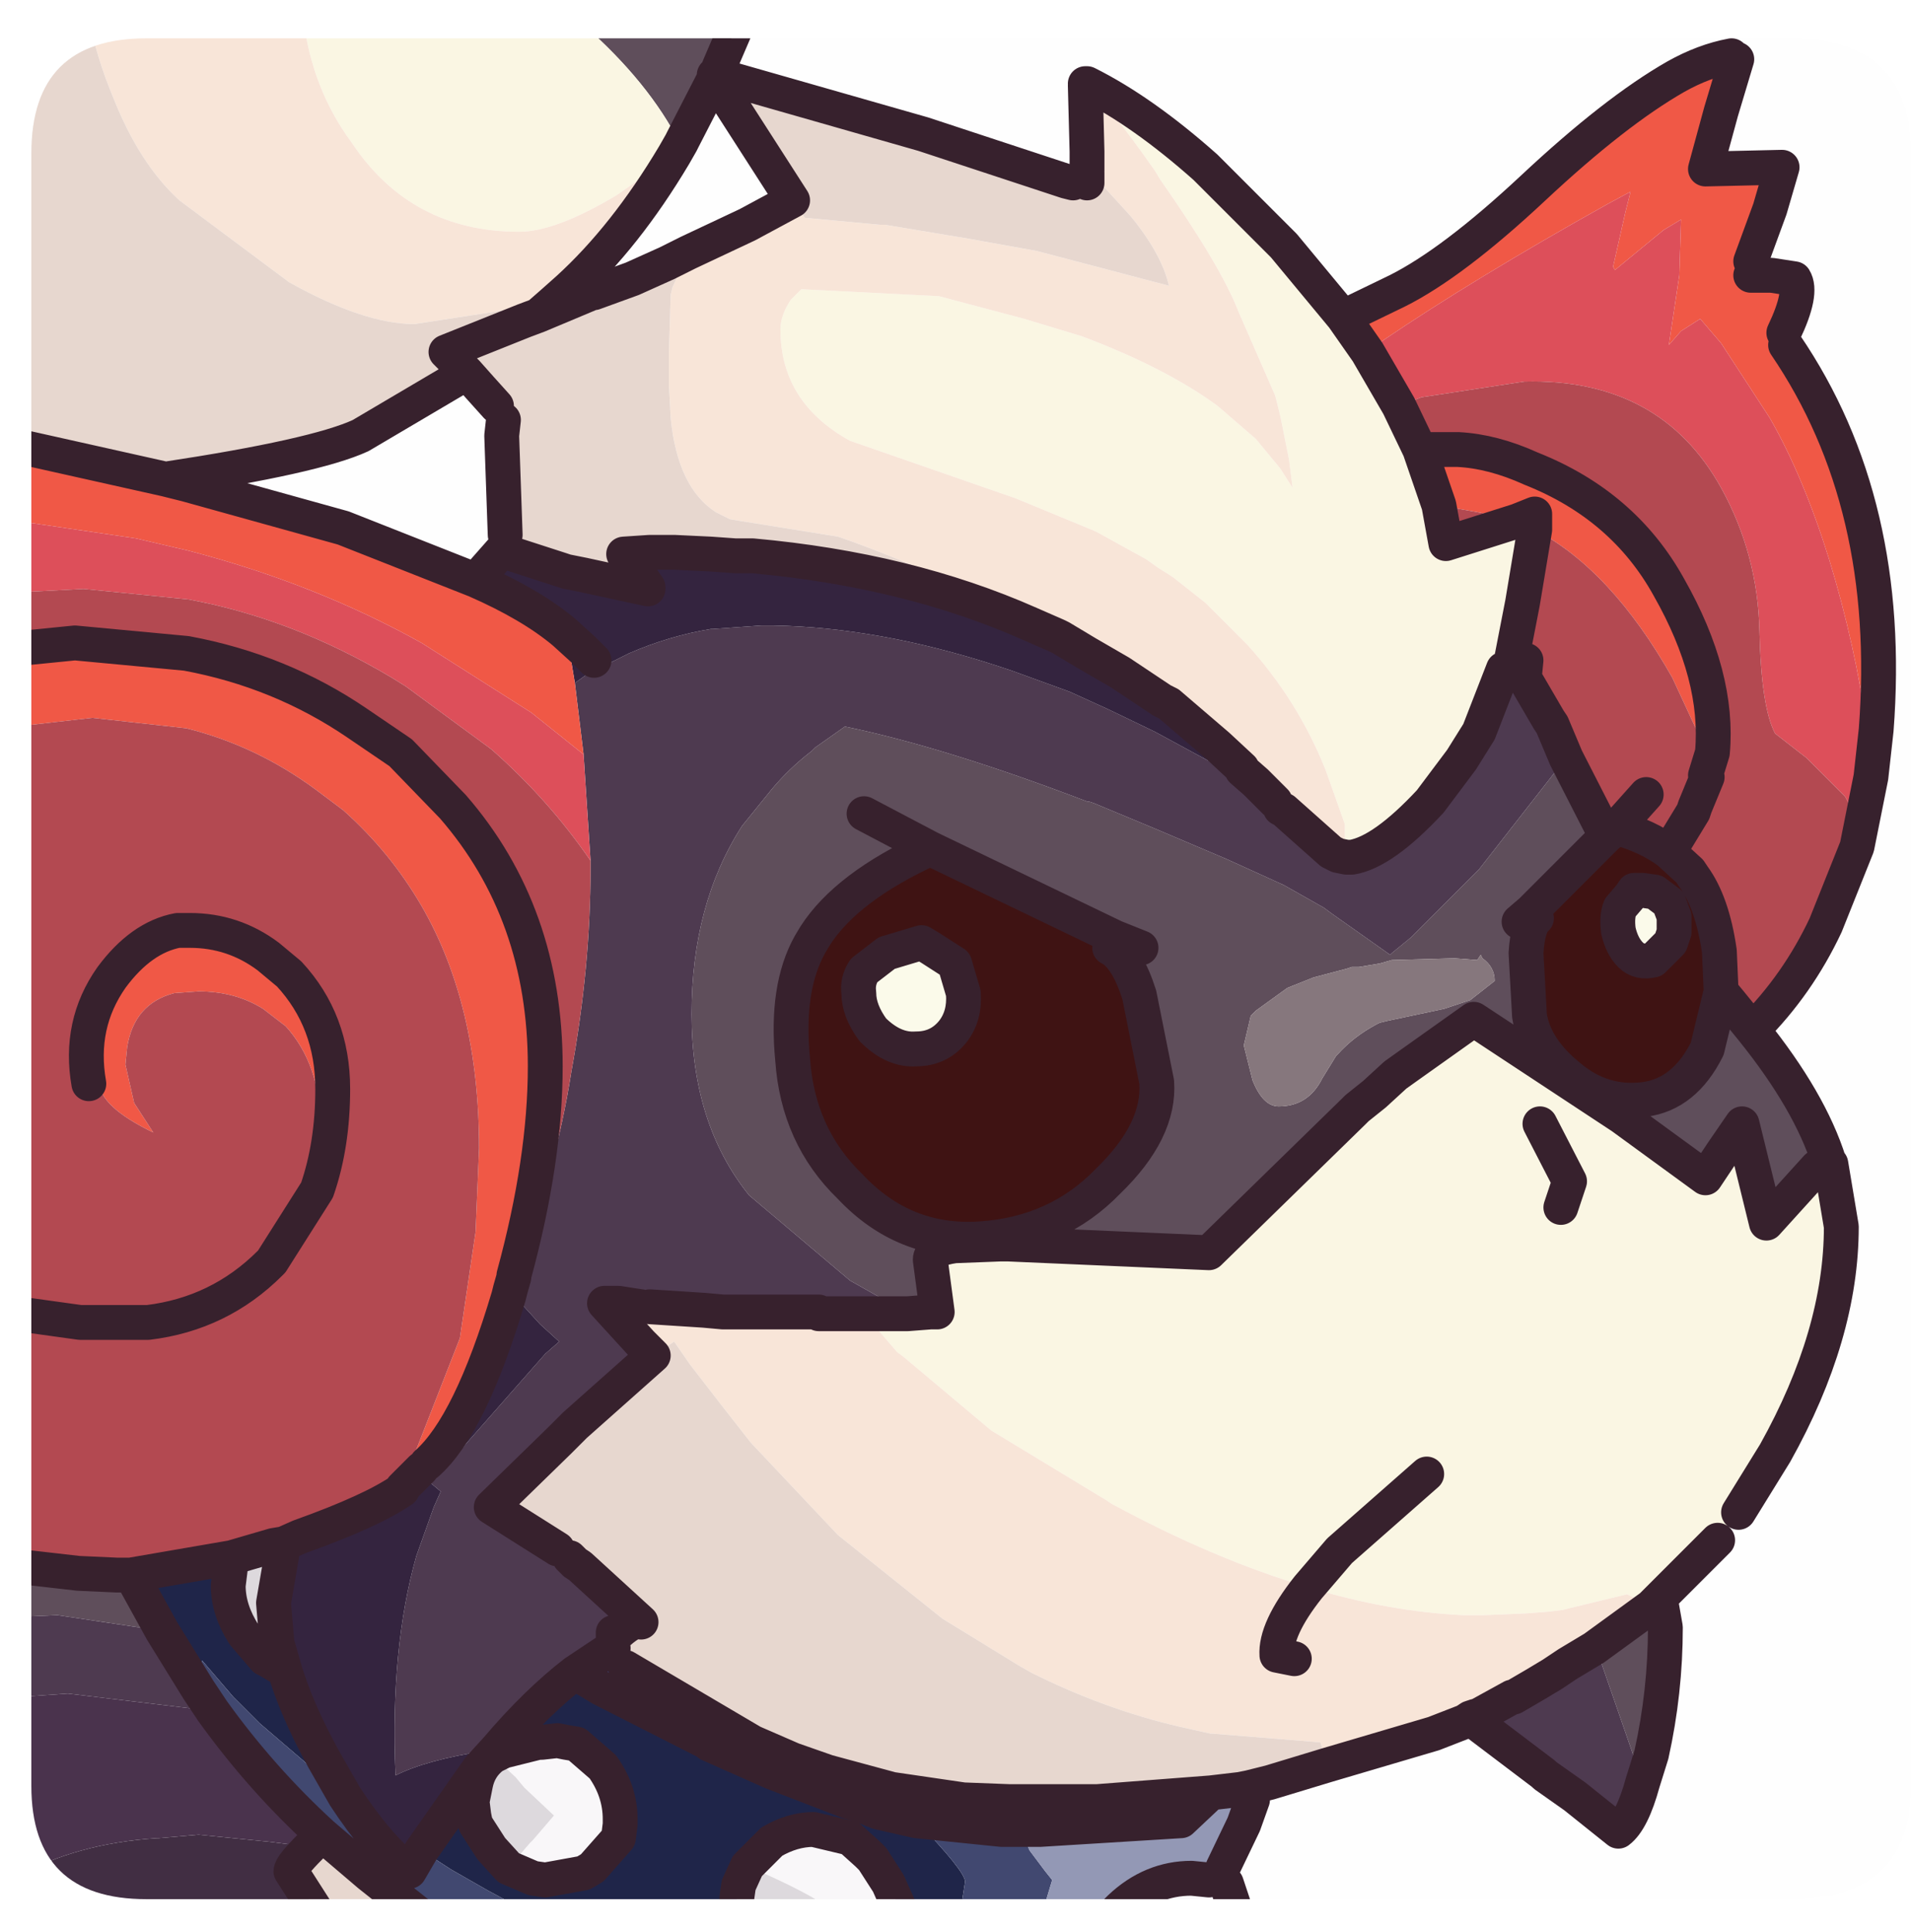 <?xml version="1.0" encoding="UTF-8" standalone="no"?>
<svg xmlns:ffdec="https://www.free-decompiler.com/flash" xmlns:xlink="http://www.w3.org/1999/xlink" ffdec:objectType="frame" height="55.45px" width="54.85px" xmlns="http://www.w3.org/2000/svg">
  <g transform="matrix(1.0, 0.0, 0.0, 1.0, 0.9, 1.1)">
    <clipPath id="clipPath0" transform="matrix(1.0, 0.0, 0.0, 1.0, 0.0, 0.0)">
      <path d="M50.5 0.0 Q53.95 0.0 53.95 3.3 L53.95 50.15 Q53.95 53.4 50.5 53.4 L3.3 53.4 Q0.0 53.4 0.0 50.15 L0.0 3.3 Q0.0 0.0 3.3 0.0 L50.5 0.0" fill="#000000" fill-rule="evenodd" stroke="none"/>
    </clipPath>
    <g clip-path="url(#clipPath0)">
      <use ffdec:characterId="2" height="55.45" transform="matrix(1.0, 0.0, 0.0, 1.0, -0.9, -1.1)" width="54.4" xlink:href="#shape1"/>
    </g>
    <use ffdec:characterId="3" height="53.4" transform="matrix(1.0, 0.0, 0.0, 1.0, 0.0, 0.0)" width="53.95" xlink:href="#shape2"/>
  </g>
  <defs>
    <g id="shape1" transform="matrix(1.0, 0.0, 0.0, 1.0, 0.9, 1.1)">
      <path d="M15.6 -0.6 L20.35 -0.6 19.75 0.8 19.65 1.05 19.6 1.05 19.6 1.1 19.6 1.05 19.65 1.05 19.6 1.1 19.6 1.15 18.7 2.9 18.5 2.8 Q17.55 1.05 15.6 -0.6 M49.4 28.45 Q51.05 30.5 51.6 32.25 L51.25 32.4 49.8 34.0 49.1 31.15 48.55 31.95 48.05 32.7 45.65 30.95 41.4 28.15 39.5 29.5 39.15 29.75 38.55 30.3 38.05 30.7 37.95 30.8 33.8 34.85 28.05 34.6 27.8 34.6 26.5 34.65 Q25.8 34.75 25.8 35.05 L25.9 35.8 26.0 36.55 25.8 36.55 25.15 36.6 24.8 36.35 24.3 36.1 23.5 35.65 20.6 33.2 Q18.95 31.15 18.95 28.0 18.95 24.85 20.4 22.6 L21.25 21.55 Q21.75 20.95 22.4 20.45 L22.5 20.35 23.35 19.75 Q26.25 20.35 30.3 21.9 L30.35 21.9 30.5 21.95 32.3 22.7 34.3 23.55 35.95 24.3 37.1 24.95 37.3 25.1 39.0 26.3 39.05 26.25 39.6 25.8 41.55 23.85 44.05 20.65 45.2 22.9 43.05 25.05 43.2 25.25 Q42.95 25.45 42.9 26.25 L43.0 28.05 Q43.15 29.0 44.15 29.8 45.1 30.6 46.3 30.45 47.45 30.3 48.1 29.0 L48.5 27.35 48.75 27.65 49.4 28.45 M46.9 45.6 Q46.9 47.45 46.5 49.25 L46.25 50.05 44.95 46.3 44.85 46.2 46.5 45.0 46.9 45.6 M-0.4 45.3 L-0.4 43.85 1.35 44.05 2.45 44.1 2.6 44.1 2.85 44.1 2.95 44.25 3.75 45.7 0.75 45.25 -0.4 45.3 M41.5 26.45 L40.85 26.4 39.05 26.45 38.7 26.55 38.1 26.65 37.9 26.65 37.75 26.7 36.8 26.95 36.05 27.25 35.15 27.9 35.0 28.05 34.8 28.9 35.05 29.9 Q35.35 30.65 35.8 30.65 36.65 30.65 37.05 29.85 L37.45 29.2 37.5 29.15 Q37.95 28.65 38.6 28.3 L38.7 28.25 38.9 28.2 40.55 27.85 41.3 27.6 42.0 27.05 Q42.0 26.65 41.65 26.4 L41.6 26.3 41.5 26.45 M43.05 25.05 L42.7 25.35 43.05 25.05 M23.9 22.25 L25.8 23.25 23.9 22.25 M30.95 26.1 L31.1 25.8 25.8 23.25 Q23.4 24.35 22.5 25.75 L22.35 26.0 Q21.65 27.25 21.85 29.3 22.0 31.5 23.5 32.95 25.05 34.6 27.25 34.45 29.45 34.3 30.9 32.8 32.4 31.35 32.3 29.95 L31.8 27.45 Q31.45 26.35 30.95 26.1 M31.85 26.1 L31.1 25.8 31.85 26.1" fill="#5f4e5b" fill-rule="evenodd" stroke="none"/>
      <path d="M15.6 -0.6 Q17.55 1.05 18.5 2.8 L18.65 3.0 18.45 3.35 16.8 4.5 Q15.05 5.55 14.0 5.55 10.9 5.55 9.2 3.0 8.05 1.45 7.8 -0.6 L15.6 -0.6 M51.6 32.25 L51.65 32.3 51.95 34.1 Q51.95 37.2 50.05 40.6 L49.0 42.3 48.4 43.1 46.75 44.75 46.5 45.0 45.8 44.65 44.15 45.05 43.95 45.1 43.55 45.15 42.9 45.2 41.7 45.25 41.1 45.25 Q38.95 45.15 36.65 44.45 33.95 43.65 31.0 42.05 L30.85 41.95 27.55 39.95 25.05 37.85 24.85 37.7 23.9 36.6 25.15 36.6 25.8 36.85 25.8 36.55 26.0 36.55 25.9 35.8 25.8 35.05 Q25.8 34.75 26.5 34.65 L27.8 34.6 28.05 34.6 33.8 34.85 37.95 30.8 38.05 30.7 38.55 30.3 39.15 29.75 39.5 29.5 41.4 28.15 45.65 30.95 48.05 32.7 48.55 31.95 49.1 31.15 49.8 34.0 51.25 32.4 51.6 32.25 M38.35 9.0 L39.25 10.55 39.85 11.8 40.4 13.4 40.6 14.5 42.65 13.85 43.15 13.65 43.15 14.1 42.8 16.2 42.45 18.0 42.45 18.05 42.25 18.1 41.55 19.9 41.05 20.7 40.15 21.9 Q38.8 23.35 37.9 23.5 L37.75 23.5 37.5 23.45 37.3 23.35 37.7 23.3 37.7 22.55 37.15 21.0 Q36.35 19.0 34.9 17.4 L33.7 16.2 32.75 15.45 32.35 15.2 32.0 14.95 30.55 14.15 28.25 13.2 23.5 11.55 Q21.5 10.45 21.5 8.35 21.5 7.95 21.8 7.5 L22.1 7.2 26.05 7.4 28.5 8.05 30.15 8.55 Q32.55 9.45 34.05 10.55 L35.15 11.5 35.85 12.35 36.2 12.9 36.1 12.1 35.85 10.85 35.7 10.25 35.35 9.45 34.65 7.85 Q34.15 6.55 32.4 4.05 L32.25 3.8 Q30.85 1.8 30.25 1.35 L30.25 1.3 30.3 1.3 Q31.9 2.1 33.7 3.7 L35.95 5.95 37.65 8.0 38.35 9.0 M43.9 33.55 L44.15 32.8 43.3 31.15 44.15 32.8 43.9 33.55 M36.65 44.45 L37.55 43.4 40.05 41.2 37.55 43.4 36.65 44.45" fill="#fbf7e4" fill-rule="evenodd" stroke="none"/>
      <path d="M46.25 50.05 Q45.95 51.15 45.55 51.45 L44.3 50.45 43.45 49.85 43.4 49.8 41.55 48.4 41.3 48.2 41.45 48.15 41.5 48.15 42.5 47.6 42.55 47.6 43.15 47.25 43.65 46.95 44.1 46.65 44.85 46.2 44.95 46.3 46.25 50.05 M-0.4 47.6 L-0.4 45.3 0.75 45.25 3.75 45.7 4.8 47.4 5.2 48.0 1.05 47.5 -0.4 47.6 M42.45 18.05 L42.7 18.0 42.9 17.85 42.85 18.35 43.55 19.55 43.65 19.7 44.05 20.65 41.55 23.85 39.6 25.8 39.05 26.25 39.0 26.3 37.3 25.1 37.1 24.95 35.95 24.3 34.3 23.55 32.3 22.7 30.5 21.95 30.35 21.9 30.3 21.9 Q26.25 20.35 23.35 19.75 L22.5 20.35 22.4 20.45 Q21.75 20.95 21.25 21.55 L20.4 22.6 Q18.95 24.85 18.95 28.0 18.95 31.15 20.6 33.2 L23.5 35.65 24.3 36.1 24.8 36.35 25.15 36.6 23.9 36.6 22.6 36.6 22.6 36.55 20.4 36.55 19.85 36.55 19.3 36.5 17.75 36.4 17.7 36.4 17.5 36.4 16.85 36.3 16.45 36.3 17.5 37.45 17.85 37.8 15.6 39.8 15.15 40.25 13.2 42.15 15.1 43.35 15.45 43.6 15.6 43.75 15.75 43.85 17.5 45.45 Q17.3 45.35 16.85 45.75 L16.7 45.75 16.7 45.85 16.7 46.2 16.65 46.2 16.2 46.5 15.6 46.9 Q14.5 47.75 13.35 49.1 L13.0 49.15 Q11.35 49.4 10.45 49.85 L10.45 49.8 Q10.3 46.2 11.05 43.55 L11.55 42.15 11.75 41.7 11.45 41.45 11.8 41.1 14.75 37.75 15.15 37.4 14.6 36.9 14.1 36.35 13.75 35.9 13.85 35.55 Q15.05 32.55 15.5 29.65 16.05 26.65 16.05 23.8 L16.05 23.6 15.85 20.55 15.6 18.5 15.95 18.25 17.15 17.65 Q18.3 17.15 19.5 16.95 L19.55 16.95 20.95 16.85 21.05 16.85 21.3 16.85 Q24.3 16.9 27.7 18.0 L28.15 18.15 28.7 18.35 29.8 18.75 30.9 19.25 32.25 19.9 34.0 20.85 34.9 21.35 35.15 21.55 35.35 21.65 35.7 21.9 35.85 22.1 35.95 22.15 37.3 23.35 37.5 23.45 37.75 23.5 37.9 23.5 Q38.8 23.35 40.15 21.9 L41.05 20.7 41.55 19.9 42.25 18.1 42.45 18.05" fill="#4e3a50" fill-rule="evenodd" stroke="none"/>
      <path d="M7.8 -0.6 Q8.05 1.45 9.2 3.0 10.9 5.55 14.0 5.55 15.05 5.55 16.8 4.5 L18.45 3.35 Q17.05 5.7 15.4 7.2 L14.95 7.6 14.9 7.6 11.0 8.2 Q9.55 8.2 7.4 7.0 L4.25 4.65 Q3.1 3.6 2.35 1.7 1.85 0.5 1.65 -0.6 L7.8 -0.6 M41.3 48.2 L41.15 48.3 40.25 48.65 37.2 49.55 37.0 48.9 33.9 48.65 33.85 48.65 32.95 48.45 Q30.8 47.95 28.7 46.9 L28.35 46.7 26.15 45.35 23.15 42.95 20.65 40.3 19.75 39.15 18.9 38.05 18.45 37.4 17.85 37.8 17.5 37.45 16.45 36.3 16.85 36.3 17.5 36.4 17.7 36.4 17.75 36.4 19.3 36.5 19.85 36.55 20.4 36.55 22.6 36.55 22.6 36.6 23.9 36.6 24.85 37.7 25.05 37.85 27.55 39.95 30.85 41.95 31.0 42.05 Q33.95 43.65 36.65 44.45 38.95 45.15 41.1 45.25 L41.7 45.25 42.9 45.2 43.55 45.15 43.95 45.1 44.15 45.05 45.8 44.65 46.5 45.0 44.85 46.2 44.1 46.65 43.65 46.95 43.15 47.25 42.55 47.6 42.5 47.6 41.5 48.15 41.45 48.15 41.3 48.2 M37.3 23.35 L35.95 22.15 35.85 22.1 35.7 21.9 35.15 21.35 34.75 21.0 34.75 20.95 34.05 20.3 32.65 19.1 32.45 19.0 31.25 18.2 30.3 17.65 29.55 17.2 29.45 17.15 29.45 17.05 28.75 16.7 Q25.35 15.05 23.15 14.3 L20.35 13.85 20.05 13.8 19.95 13.75 19.65 13.6 Q18.55 12.9 18.35 10.9 L18.3 9.95 18.3 9.0 18.35 7.35 18.4 7.15 18.85 6.15 20.55 5.35 21.85 4.65 22.2 5.15 24.35 5.35 24.5 5.35 26.9 5.75 28.85 6.1 32.65 7.1 Q32.45 6.2 31.55 5.1 L30.5 3.95 30.3 3.85 30.3 3.8 30.3 3.25 30.25 1.35 Q30.85 1.8 32.25 3.8 L32.4 4.05 Q34.15 6.55 34.65 7.85 L35.35 9.45 35.7 10.25 35.85 10.85 36.1 12.1 36.2 12.9 35.85 12.35 35.15 11.5 34.05 10.55 Q32.55 9.45 30.15 8.55 L28.5 8.05 26.05 7.4 22.1 7.2 21.8 7.5 Q21.5 7.95 21.5 8.35 21.5 10.45 23.5 11.55 L28.25 13.2 30.55 14.15 32.0 14.95 32.35 15.2 32.75 15.45 33.7 16.2 34.9 17.4 Q36.35 19.0 37.15 21.0 L37.7 22.55 37.7 23.3 37.3 23.35 M36.25 46.5 L35.75 46.4 Q35.7 45.65 36.65 44.45 35.7 45.65 35.75 46.4 L36.25 46.5" fill="#f9e6d9" fill-rule="evenodd" stroke="none"/>
      <path d="M19.6 1.15 L19.6 1.1 19.65 1.05 21.4 1.55 23.15 2.05 25.6 2.75 29.7 4.1 29.9 4.15 30.3 4.15 30.3 3.85 30.5 3.95 31.55 5.1 Q32.45 6.2 32.65 7.1 L28.85 6.1 26.9 5.75 24.5 5.35 24.35 5.35 22.2 5.15 21.85 4.65 19.6 1.15 M1.65 -0.6 Q1.85 0.5 2.35 1.7 3.1 3.6 4.25 4.65 L7.4 7.0 Q9.55 8.2 11.0 8.2 L14.9 7.6 14.95 7.6 14.55 7.95 14.15 8.1 11.9 9.0 12.5 9.6 11.9 9.0 14.15 8.1 14.55 7.95 16.1 7.3 16.15 7.3 17.25 6.9 18.25 6.45 18.85 6.15 18.4 7.15 18.35 7.35 18.3 9.0 18.3 9.95 18.35 10.9 Q18.55 12.9 19.65 13.6 L19.95 13.75 20.05 13.8 20.35 13.85 23.15 14.3 Q25.35 15.05 28.75 16.7 L29.45 17.05 29.45 17.15 28.65 16.8 Q25.15 15.25 20.7 14.85 L20.2 14.85 19.5 14.8 18.45 14.75 17.75 14.75 17.0 14.8 17.25 15.15 17.35 15.25 17.7 15.75 17.7 15.8 17.0 15.65 15.85 15.4 15.35 15.3 15.2 15.25 13.5 14.7 13.6 14.25 13.5 11.4 13.55 10.95 13.35 10.55 12.9 10.05 12.5 9.6 9.45 11.4 Q8.15 12.0 3.85 12.65 L-0.4 11.7 -0.4 -0.6 1.65 -0.6 M37.2 49.55 L35.55 50.05 34.95 50.2 34.7 50.25 33.85 50.35 30.6 50.6 28.55 50.6 28.05 50.6 26.75 50.55 24.7 50.25 22.85 49.75 21.85 49.4 20.7 48.9 17.05 46.75 16.7 46.2 16.7 45.85 16.85 45.75 Q17.3 45.35 17.5 45.45 L15.75 43.85 15.6 43.75 15.45 43.6 15.1 43.35 13.2 42.15 15.15 40.25 15.6 39.8 17.85 37.8 18.45 37.4 18.9 38.05 19.75 39.15 20.65 40.3 23.15 42.95 26.15 45.35 28.35 46.7 28.7 46.9 Q30.8 47.95 32.95 48.45 L33.85 48.65 33.9 48.65 37.0 48.9 37.2 49.55 M11.15 53.85 L8.25 53.85 7.45 52.6 Q7.45 52.45 8.0 51.9 L8.35 51.55 9.7 52.7 11.15 53.85" fill="#e8d8d0" fill-rule="evenodd" stroke="none"/>
      <path d="M35.7 21.9 L35.35 21.65 35.15 21.55 34.9 21.35 34.0 20.85 32.25 19.9 30.9 19.25 29.8 18.75 28.7 18.35 28.15 18.15 27.7 18.0 Q24.3 16.9 21.3 16.85 L21.05 16.85 20.95 16.85 19.55 16.95 19.5 16.95 Q18.3 17.15 17.15 17.65 L15.95 18.25 15.6 18.5 15.5 17.9 15.3 17.05 Q14.35 16.25 12.75 15.55 L13.5 14.7 15.2 15.25 15.35 15.3 15.85 15.4 17.0 15.65 17.7 15.8 17.7 15.75 17.35 15.25 17.25 15.15 17.75 14.75 18.45 14.75 19.5 14.8 20.2 14.85 20.7 14.85 Q25.15 15.25 28.65 16.8 L29.45 17.15 29.55 17.2 30.3 17.65 31.25 18.2 32.45 19.0 32.65 19.1 34.05 20.3 34.75 20.95 34.75 21.0 35.15 21.35 35.7 21.9 M13.75 35.9 L14.1 36.35 14.6 36.9 15.15 37.4 14.75 37.75 11.8 41.1 11.45 41.45 11.75 41.7 11.55 42.15 11.05 43.55 Q10.3 46.2 10.45 49.8 L10.45 49.85 Q11.35 49.4 13.0 49.15 L13.35 49.1 12.85 49.65 11.2 52.0 10.85 52.6 Q9.95 51.9 9.0 50.45 L8.4 49.4 Q7.6 47.95 7.25 46.75 L7.05 46.05 6.95 44.9 7.2 43.45 7.25 43.2 7.7 43.0 Q9.8 42.25 10.65 41.65 L10.65 41.6 11.2 41.05 11.35 40.9 Q12.6 39.8 13.7 36.1 L13.75 35.9 M16.15 17.85 L15.85 17.55 15.3 17.05 15.85 17.55 16.15 17.85" fill="#34243f" fill-rule="evenodd" stroke="none"/>
      <path d="M37.65 8.0 L39.2 7.25 Q40.8 6.45 43.1 4.3 45.45 2.1 47.2 1.1 48.0 0.65 48.8 0.5 L48.95 0.6 48.5 2.1 48.05 3.75 50.25 3.7 49.9 4.9 49.35 6.4 49.35 6.8 49.95 6.8 50.6 6.9 Q50.85 7.3 50.3 8.45 L50.35 8.8 Q53.45 13.35 52.95 19.85 L52.7 19.9 Q52.35 17.4 51.6 14.95 50.85 12.55 49.9 10.9 L48.5 8.75 47.9 8.05 47.35 8.4 47.0 8.8 47.3 6.8 47.35 5.2 46.85 5.5 45.45 6.65 45.4 6.55 45.75 5.0 45.9 4.4 45.25 4.75 Q41.4 6.9 38.75 8.7 L38.35 9.0 37.65 8.0 M-0.4 19.85 L-0.4 17.55 -0.25 17.5 1.25 17.35 4.45 17.65 Q7.15 18.15 9.35 19.65 L10.6 20.5 12.1 22.05 Q14.75 25.1 14.75 29.5 14.75 32.2 13.85 35.5 L13.85 35.55 13.75 35.9 13.7 36.1 Q12.6 39.8 11.35 40.9 L10.95 40.75 12.3 37.3 12.75 34.25 12.85 31.85 Q12.85 27.75 11.2 24.9 10.3 23.35 8.95 22.15 L8.15 21.55 Q6.45 20.3 4.45 19.8 L1.75 19.5 0.0 19.7 -0.4 19.85 M-0.4 13.85 L-0.4 11.7 3.85 12.65 4.45 12.8 8.95 14.05 12.75 15.55 Q14.35 16.25 15.3 17.05 L15.5 17.9 15.6 18.5 15.85 20.55 14.35 19.35 11.2 17.35 Q8.15 15.65 4.5 14.7 L3.0 14.35 -0.4 13.85 M39.85 11.8 L40.95 11.8 Q41.95 11.85 43.05 12.35 45.7 13.4 47.0 15.75 48.45 18.3 48.25 20.5 L48.05 20.4 47.1 18.35 Q45.35 15.25 43.15 14.1 L43.15 13.65 42.65 13.85 42.6 13.8 42.35 13.75 40.4 13.4 39.85 11.8 M8.2 33.05 L8.05 32.95 8.3 31.25 Q8.3 29.45 7.3 28.35 L6.65 27.85 Q5.85 27.35 4.8 27.35 L4.1 27.4 Q2.95 27.7 2.75 28.95 L2.7 29.45 2.95 30.55 3.5 31.4 Q1.95 30.65 1.95 29.95 L1.65 30.0 Q1.35 28.3 2.3 26.95 3.15 25.8 4.2 25.6 L4.55 25.6 Q5.8 25.6 6.8 26.35 L7.4 26.85 Q8.65 28.2 8.65 30.15 8.65 31.75 8.2 33.05" fill="#f15846" fill-rule="evenodd" stroke="none"/>
      <path d="M52.95 19.85 L52.8 21.2 52.4 23.2 Q52.4 22.3 52.05 21.75 L50.95 20.65 50.05 19.95 Q49.65 19.2 49.6 17.0 49.55 14.8 48.5 12.9 46.75 9.75 42.85 9.85 L39.9 10.3 39.25 10.55 38.35 9.0 38.75 8.7 Q41.4 6.9 45.25 4.75 L45.9 4.4 45.75 5.0 45.4 6.55 45.45 6.65 46.85 5.5 47.35 5.2 47.3 6.8 47.0 8.8 47.35 8.4 47.9 8.05 48.5 8.75 49.9 10.9 Q50.85 12.55 51.6 14.95 52.35 17.4 52.7 19.9 L52.95 19.85 M-0.4 15.9 L-0.4 13.85 3.0 14.35 4.5 14.7 Q8.15 15.65 11.2 17.35 L14.35 19.35 15.85 20.55 16.05 23.6 Q14.85 21.85 13.2 20.4 L10.75 18.6 10.35 18.35 Q7.5 16.65 4.5 16.1 L1.5 15.8 -0.4 15.9" fill="#de4f5a" fill-rule="evenodd" stroke="none"/>
      <path d="M52.4 23.2 L51.5 25.45 Q50.7 27.15 49.4 28.45 L48.75 27.65 48.5 27.35 48.45 26.2 Q48.25 24.8 47.7 24.05 L47.6 23.9 47.0 23.35 47.7 22.2 47.75 22.05 48.1 21.2 48.05 21.15 48.25 20.5 48.05 21.15 48.1 21.2 47.75 22.05 47.7 22.2 47.0 23.35 Q46.4 22.9 45.5 22.65 L45.2 22.9 44.05 20.65 43.65 19.7 43.55 19.55 42.85 18.35 42.9 17.85 42.7 18.0 42.45 18.05 42.45 18.0 42.8 16.2 43.15 14.1 Q45.35 15.25 47.1 18.35 L48.05 20.4 48.25 20.5 Q48.45 18.3 47.0 15.75 45.7 13.4 43.05 12.35 41.95 11.85 40.95 11.8 L39.85 11.8 39.25 10.55 39.9 10.3 42.85 9.85 Q46.75 9.75 48.5 12.9 49.55 14.8 49.6 17.0 49.65 19.2 50.05 19.95 L50.95 20.65 52.05 21.75 Q52.4 22.3 52.4 23.2 M-0.4 43.85 L-0.4 36.6 -0.4 19.85 0.0 19.7 1.75 19.5 4.45 19.8 Q6.45 20.3 8.15 21.55 L8.95 22.15 Q10.3 23.35 11.2 24.9 12.85 27.75 12.85 31.85 L12.75 34.25 12.3 37.3 10.95 40.75 11.35 40.9 11.2 41.05 10.65 41.6 10.65 41.65 Q9.8 42.25 7.7 43.0 L7.25 43.2 6.95 43.25 5.75 43.6 2.85 44.1 2.6 44.1 2.45 44.1 1.35 44.05 -0.4 43.85 M-0.4 17.55 L-0.4 15.9 1.5 15.8 4.5 16.1 Q7.5 16.65 10.35 18.35 L10.75 18.6 13.2 20.4 Q14.85 21.85 16.05 23.6 L16.05 23.8 Q16.05 26.65 15.5 29.65 15.05 32.55 13.85 35.55 L13.85 35.5 Q14.75 32.2 14.75 29.5 14.75 25.1 12.1 22.05 L10.6 20.5 9.35 19.65 Q7.15 18.15 4.45 17.65 L1.25 17.35 -0.25 17.5 -0.4 17.55 M42.65 13.85 L40.6 14.5 40.4 13.4 42.35 13.75 42.6 13.8 42.65 13.85 M46.35 21.7 L45.5 22.65 46.35 21.7 M1.65 30.0 L1.95 29.95 Q1.95 30.65 3.5 31.4 L2.95 30.55 2.7 29.45 2.75 28.95 Q2.95 27.7 4.1 27.4 L4.8 27.35 Q5.85 27.35 6.65 27.85 L7.3 28.35 Q8.3 29.45 8.3 31.25 L8.05 32.95 8.2 33.05 Q8.65 31.75 8.65 30.15 8.65 28.2 7.4 26.85 L6.8 26.35 Q5.8 25.6 4.55 25.6 L4.2 25.6 Q3.15 25.8 2.3 26.95 1.35 28.3 1.65 30.0 M-0.4 36.6 L1.4 36.85 2.45 36.85 3.35 36.85 Q5.4 36.6 6.85 35.15 L6.9 35.1 8.2 33.05 6.9 35.1 6.85 35.15 Q5.4 36.6 3.35 36.85 L2.45 36.85 1.4 36.85 -0.4 36.6" fill="#b44951" fill-rule="evenodd" stroke="none"/>
      <path d="M8.25 53.85 L-0.4 53.85 -0.4 52.75 Q1.3 51.8 3.6 51.65 L3.65 51.65 4.8 51.55 6.8 51.75 8.0 51.9 Q7.45 52.45 7.45 52.6 L8.25 53.85" fill="#412e43" fill-rule="evenodd" stroke="none"/>
      <path d="M-0.4 52.75 L-0.4 47.6 1.05 47.5 5.2 48.0 Q6.6 49.95 8.35 51.55 L8.0 51.9 6.8 51.75 4.8 51.55 3.65 51.65 3.6 51.65 Q1.3 51.8 -0.4 52.75" fill="#4a334d" fill-rule="evenodd" stroke="none"/>
      <path d="M47.0 23.35 L47.6 23.9 47.7 24.05 Q48.25 24.8 48.45 26.2 L48.5 27.35 48.1 29.0 Q47.45 30.3 46.3 30.45 45.1 30.6 44.15 29.8 43.15 29.0 43.0 28.05 L42.9 26.25 Q42.95 25.45 43.2 25.25 L43.05 25.05 45.2 22.9 45.5 22.65 Q46.4 22.9 47.0 23.35 M45.9 24.6 L45.6 24.95 Q45.5 25.2 45.55 25.6 45.65 26.05 45.9 26.3 46.15 26.55 46.55 26.45 L47.05 25.95 47.15 25.65 47.15 25.2 47.0 24.8 46.6 24.5 46.25 24.45 46.0 24.45 45.9 24.6 M31.1 25.8 L30.95 26.1 Q31.45 26.35 31.8 27.45 L32.3 29.95 Q32.4 31.35 30.9 32.8 29.45 34.3 27.25 34.45 25.05 34.6 23.5 32.95 22.0 31.5 21.85 29.3 21.65 27.25 22.35 26.0 L22.5 25.75 Q23.4 24.35 25.8 23.25 L31.1 25.8 M26.5 26.55 L25.8 26.1 25.55 25.95 24.55 26.25 23.9 26.75 Q23.7 27.05 23.75 27.4 23.75 27.9 24.15 28.45 24.75 29.05 25.4 29.0 26.05 29.0 26.45 28.5 26.8 28.05 26.75 27.4 L26.5 26.55" fill="#3f1313" fill-rule="evenodd" stroke="none"/>
      <path d="M45.9 24.6 L46.0 24.45 46.25 24.45 46.6 24.5 47.0 24.8 47.15 25.2 47.15 25.65 47.05 25.95 46.55 26.45 Q46.15 26.55 45.9 26.3 45.65 26.05 45.55 25.6 45.5 25.2 45.6 24.95 L45.9 24.6 M26.5 26.55 L26.75 27.4 Q26.8 28.05 26.45 28.5 26.05 29.0 25.4 29.0 24.75 29.05 24.15 28.45 23.75 27.9 23.75 27.4 23.7 27.05 23.9 26.75 L24.55 26.25 25.55 25.95 25.8 26.1 26.5 26.55" fill="#fcfbeb" fill-rule="evenodd" stroke="none"/>
      <path d="M41.5 26.45 L41.6 26.3 41.65 26.4 Q42.0 26.65 42.0 27.05 L41.3 27.6 40.55 27.85 38.9 28.2 38.7 28.25 38.6 28.3 Q37.95 28.65 37.5 29.15 L37.45 29.2 37.05 29.85 Q36.65 30.65 35.8 30.65 35.35 30.65 35.05 29.9 L34.8 28.9 35.0 28.05 35.15 27.9 36.05 27.25 36.8 26.95 37.75 26.7 37.9 26.65 38.1 26.65 38.7 26.55 39.05 26.45 40.85 26.4 41.5 26.45" fill="#87777d" fill-rule="evenodd" stroke="none"/>
      <path d="M34.05 52.65 L34.3 52.95 34.6 53.85 31.15 53.85 31.1 53.8 31.25 53.65 Q32.15 52.8 33.3 52.8 L33.8 52.85 34.05 52.65 M25.0 53.85 L23.15 53.85 23.15 53.75 23.05 53.75 Q22.3 53.2 20.55 52.45 L21.25 51.75 Q21.85 51.4 22.45 51.4 L23.5 51.65 24.0 52.1 24.15 52.25 24.6 52.95 25.0 53.85 M6.95 43.25 L7.25 43.2 7.2 43.45 6.95 43.25 M7.25 46.75 L7.15 46.7 7.05 46.7 6.8 46.55 6.7 46.5 6.85 46.3 6.9 46.25 7.05 46.1 7.05 46.05 7.25 46.75 M13.25 49.3 L13.55 49.15 14.55 48.9 14.65 48.9 15.1 48.85 15.35 48.9 15.65 48.95 16.4 49.6 Q16.9 50.3 16.9 51.1 L16.9 51.25 16.85 51.65 16.1 52.5 15.85 52.65 14.75 52.85 14.4 52.8 13.7 52.5 14.3 51.8 14.4 51.7 15.0 51.0 14.15 50.2 13.9 49.9 13.25 49.3" fill="#faf8fa" fill-rule="evenodd" stroke="none"/>
      <path d="M26.65 53.85 L25.0 53.85 24.6 52.95 24.15 52.25 24.0 52.1 23.5 51.65 22.45 51.4 Q21.85 51.4 21.25 51.75 L20.55 52.45 20.3 53.0 20.25 53.35 20.25 53.5 20.3 53.85 14.4 53.85 13.1 53.15 12.05 52.55 11.2 52.0 12.85 49.65 13.35 49.1 Q14.5 47.75 15.6 46.9 L15.85 47.05 16.35 47.35 19.4 48.9 19.45 48.95 21.25 49.75 23.45 50.6 23.8 50.7 24.3 50.9 25.4 51.15 Q26.8 52.6 26.8 52.9 L26.65 53.85 M2.85 44.1 L5.75 43.6 5.65 44.4 Q5.65 45.1 6.1 45.8 L6.7 46.5 6.8 46.55 7.05 46.7 7.15 46.7 7.25 46.75 Q7.6 47.95 8.4 49.4 L9.0 50.45 6.55 48.35 5.8 47.6 4.9 46.55 4.8 47.4 3.75 45.7 2.95 44.25 2.85 44.1 M13.7 52.5 L14.4 52.8 14.75 52.85 15.85 52.65 16.1 52.5 16.85 51.65 16.9 51.25 16.9 51.1 Q16.9 50.3 16.4 49.6 L15.65 48.95 15.35 48.9 15.1 48.85 14.65 48.9 14.55 48.9 13.55 49.15 13.25 49.3 Q12.85 49.6 12.75 50.1 L12.65 50.6 12.7 51.0 12.75 51.25 13.2 51.95 13.7 52.5" fill="#1f2549" fill-rule="evenodd" stroke="none"/>
      <path d="M29.0 53.85 L26.65 53.85 26.8 52.9 Q26.8 52.6 25.4 51.15 L27.85 51.4 28.4 51.4 28.65 52.0 29.1 52.6 29.3 52.85 29.0 53.85 M14.4 53.85 L11.15 53.85 9.7 52.7 8.35 51.55 Q6.6 49.95 5.2 48.0 L4.8 47.4 4.9 46.55 5.8 47.6 6.55 48.35 9.0 50.45 Q9.95 51.9 10.85 52.6 L11.2 52.0 12.05 52.55 13.1 53.15 14.4 53.85" fill="#414870" fill-rule="evenodd" stroke="none"/>
      <path d="M23.15 53.85 L20.3 53.85 20.25 53.5 20.25 53.35 20.3 53.0 20.55 52.45 Q22.3 53.2 23.05 53.75 L23.15 53.75 23.15 53.85 M5.75 43.6 L6.95 43.25 7.2 43.45 6.95 44.9 7.05 46.05 7.05 46.1 6.9 46.25 6.85 46.3 6.7 46.5 6.1 45.8 Q5.65 45.1 5.65 44.4 L5.75 43.6 M13.7 52.5 L13.2 51.95 12.75 51.25 12.7 51.0 12.65 50.6 12.75 50.1 Q12.85 49.6 13.25 49.3 L13.9 49.9 14.15 50.2 15.0 51.0 14.4 51.7 14.3 51.8 13.7 52.5" fill="#dedade" fill-rule="evenodd" stroke="none"/>
      <path d="M16.7 45.85 L16.7 45.75 16.85 45.75 16.7 45.85" fill="#5d6095" fill-rule="evenodd" stroke="none"/>
      <path d="M15.6 46.9 L16.2 46.5 16.65 46.2 16.7 46.2 17.05 46.75 20.7 48.9 21.85 49.4 22.85 49.75 24.7 50.25 26.75 50.55 28.05 50.6 28.55 50.6 30.6 50.6 33.85 50.35 33.0 51.15 28.95 51.4 28.4 51.4 27.85 51.4 25.4 51.15 24.3 50.9 23.8 50.7 23.45 50.6 21.25 49.75 19.45 48.95 19.4 48.9 16.35 47.35 15.85 47.05 15.6 46.9" fill="#404378" fill-rule="evenodd" stroke="none"/>
      <path d="M34.95 50.2 L35.05 50.55 34.8 51.25 34.2 52.5 34.05 52.65 33.8 52.85 33.3 52.8 Q32.15 52.8 31.25 53.65 L31.1 53.8 31.05 53.85 29.0 53.85 29.3 52.85 29.1 52.6 28.65 52.0 28.4 51.4 28.95 51.4 33.0 51.15 33.85 50.35 34.7 50.25 34.95 50.2" fill="#9499b6" fill-rule="evenodd" stroke="none"/>
      <path d="M18.7 2.9 L19.6 1.15 19.6 1.1 19.6 1.05 19.65 1.05 19.75 0.8 20.35 -0.6 M18.45 3.35 L18.65 3.0 18.7 2.9 M14.95 7.6 L15.4 7.2 Q17.05 5.7 18.45 3.35 M37.65 8.0 L39.2 7.25 Q40.8 6.45 43.1 4.3 45.45 2.1 47.2 1.1 48.0 0.65 48.8 0.5 M48.95 0.6 L48.5 2.1 48.05 3.75 50.25 3.7 49.9 4.9 49.35 6.4 M49.35 6.8 L49.95 6.8 50.6 6.9 Q50.85 7.3 50.3 8.45 M50.35 8.8 Q53.45 13.35 52.95 19.85 L52.8 21.2 52.4 23.2 51.5 25.45 Q50.7 27.15 49.4 28.45 51.05 30.5 51.6 32.25 L51.65 32.3 51.95 34.1 Q51.95 37.2 50.05 40.6 L49.0 42.3 M48.4 43.1 L46.75 44.75 46.9 45.6 Q46.9 47.45 46.5 49.25 L46.25 50.05 Q45.95 51.15 45.55 51.45 L44.3 50.45 43.45 49.85 43.4 49.8 41.55 48.4 41.3 48.2 41.15 48.3 40.25 48.65 37.2 49.55 35.55 50.05 34.95 50.2 35.05 50.55 34.8 51.25 34.2 52.5 M34.3 52.95 L34.6 53.85 M38.35 9.0 L39.25 10.55 39.85 11.8 40.95 11.8 Q41.95 11.85 43.05 12.35 45.7 13.4 47.0 15.75 48.45 18.3 48.25 20.5 L48.05 21.15 48.1 21.2 47.75 22.05 47.7 22.2 47.0 23.35 47.6 23.9 47.7 24.05 Q48.25 24.8 48.45 26.2 L48.5 27.35 48.75 27.65 49.4 28.45 M43.15 14.1 L43.15 13.65 42.65 13.85 40.6 14.5 40.4 13.4 39.85 11.8 M42.45 18.05 L42.45 18.0 42.8 16.2 43.15 14.1 M42.25 18.1 L41.55 19.9 41.05 20.7 40.15 21.9 Q38.8 23.35 37.9 23.5 L37.75 23.5 37.5 23.45 37.3 23.35 35.95 22.15 35.85 22.1 M13.85 35.55 L13.75 35.9 13.7 36.1 Q12.6 39.8 11.35 40.9 M13.35 49.1 Q14.5 47.75 15.6 46.9 L16.2 46.5 16.65 46.2 16.7 46.2 M16.7 45.85 L16.7 45.75 16.85 45.75 Q17.3 45.35 17.5 45.45 L15.75 43.85 15.6 43.75 15.45 43.6 M15.1 43.35 L13.2 42.15 15.15 40.25 15.6 39.8 17.85 37.8 17.5 37.45 16.45 36.3 16.85 36.3 17.5 36.4 M17.75 36.4 L19.3 36.5 19.85 36.55 20.4 36.55 22.6 36.55 22.6 36.6 23.9 36.6 25.15 36.6 25.8 36.55 26.0 36.55 25.9 35.8 25.8 35.05 Q25.8 34.75 26.5 34.65 L27.8 34.6 28.05 34.6 33.8 34.85 37.95 30.8 38.05 30.7 38.55 30.3 39.15 29.75 39.5 29.5 41.4 28.15 45.65 30.95 48.05 32.7 48.55 31.95 49.1 31.15 49.8 34.0 51.25 32.4 M44.05 20.65 L43.65 19.7 43.55 19.55 42.85 18.35 42.9 17.85 42.7 18.0 M45.2 22.9 L45.5 22.65 46.35 21.7 M45.2 22.9 L44.05 20.65 M45.9 24.6 L45.6 24.95 Q45.5 25.2 45.55 25.6 45.65 26.05 45.9 26.3 46.15 26.55 46.55 26.45 L47.05 25.95 47.15 25.65 47.15 25.2 47.0 24.8 46.6 24.5 46.25 24.45 46.0 24.45 45.9 24.6 M47.0 23.35 Q46.4 22.9 45.5 22.65 M43.2 25.25 Q42.95 25.45 42.9 26.25 L43.0 28.05 Q43.15 29.0 44.15 29.8 45.1 30.6 46.3 30.45 47.45 30.3 48.1 29.0 L48.5 27.35 M42.7 25.35 L43.05 25.05 45.2 22.9 M43.3 31.15 L44.15 32.8 43.9 33.55 M46.5 45.0 L46.75 44.75 M44.85 46.2 L44.1 46.65 43.65 46.95 43.15 47.25 42.55 47.6 42.5 47.6 41.5 48.15 41.45 48.15 41.3 48.2 M46.5 45.0 L44.85 46.2 M21.85 4.65 L20.55 5.35 18.85 6.15 18.25 6.45 17.25 6.9 16.15 7.3 16.1 7.3 14.55 7.95 14.95 7.6 M29.45 17.15 L29.55 17.2 30.3 17.65 31.25 18.2 32.45 19.0 32.65 19.1 34.05 20.3 34.75 20.95 34.75 21.0 35.15 21.35 35.7 21.9 M38.35 9.0 L37.65 8.0 35.95 5.95 33.7 3.7 Q31.9 2.1 30.3 1.3 L30.25 1.3 M30.25 1.35 L30.3 3.25 30.3 3.8 M30.3 3.85 L30.3 4.15 M29.9 4.15 L29.7 4.1 25.6 2.75 23.15 2.05 21.4 1.55 19.65 1.05 M17.75 14.75 L18.45 14.75 19.5 14.8 20.2 14.85 20.7 14.85 Q25.15 15.25 28.65 16.8 L29.45 17.15 M25.8 23.25 L23.9 22.25 M14.55 7.95 L14.15 8.1 11.9 9.0 12.5 9.6 12.9 10.05 13.35 10.55 M13.55 10.95 L13.5 11.4 13.6 14.25 M13.5 14.7 L15.2 15.25 15.35 15.3 15.85 15.4 17.0 15.65 17.7 15.8 17.7 15.75 17.35 15.25 17.25 15.15 17.0 14.8 17.75 14.75 M12.75 15.55 L8.95 14.05 4.45 12.8 3.85 12.65 -0.4 11.7 M13.85 35.55 L13.85 35.5 Q14.75 32.2 14.75 29.5 14.75 25.1 12.1 22.05 L10.6 20.5 9.35 19.65 Q7.15 18.15 4.45 17.65 L1.25 17.35 -0.25 17.5 -0.4 17.55 M15.3 17.05 Q14.35 16.25 12.75 15.55 L13.5 14.7 M15.3 17.05 L15.85 17.55 16.15 17.85 M3.85 12.65 Q8.15 12.0 9.45 11.4 L12.5 9.6 M1.65 30.0 Q1.35 28.3 2.3 26.95 3.15 25.8 4.2 25.6 L4.55 25.6 Q5.8 25.6 6.8 26.35 L7.4 26.85 Q8.65 28.2 8.65 30.15 8.65 31.75 8.2 33.05 L6.9 35.1 6.85 35.15 Q5.4 36.6 3.35 36.85 L2.45 36.85 1.4 36.85 -0.4 36.6 M6.95 43.25 L7.25 43.2 7.7 43.0 Q9.8 42.25 10.65 41.65 L10.65 41.6 11.2 41.05 M-0.4 43.85 L1.35 44.05 2.45 44.1 2.6 44.1 2.85 44.1 5.75 43.6 6.95 43.25 M7.2 43.45 L7.25 43.2 M2.85 44.1 L2.95 44.25 3.75 45.7 4.8 47.4 5.2 48.0 Q6.6 49.95 8.35 51.55 L9.7 52.7 11.15 53.85 M9.0 50.45 L8.4 49.4 Q7.6 47.95 7.25 46.75 L7.15 46.7 7.05 46.7 6.8 46.55 6.7 46.5 6.1 45.8 Q5.65 45.1 5.65 44.4 L5.75 43.6 M7.05 46.05 L6.95 44.9 7.2 43.45 M7.05 46.05 L7.25 46.75 M13.25 49.3 L13.55 49.15 14.55 48.9 14.65 48.9 15.1 48.85 15.35 48.9 15.65 48.95 16.4 49.6 Q16.9 50.3 16.9 51.1 L16.9 51.25 16.85 51.65 16.1 52.5 15.85 52.65 14.75 52.85 14.4 52.8 13.7 52.5 13.2 51.95 12.75 51.25 12.7 51.0 12.65 50.6 12.75 50.1 Q12.85 49.6 13.25 49.3 M16.85 45.75 L16.7 45.85 M15.6 46.9 L15.85 47.05 16.35 47.35 19.4 48.9 19.45 48.95 21.25 49.75 23.45 50.6 23.8 50.7 24.3 50.9 25.4 51.15 27.85 51.4 28.4 51.4 28.95 51.4 33.0 51.15 33.85 50.35 30.6 50.6 28.55 50.6 28.05 50.6 26.75 50.55 24.7 50.25 22.85 49.75 21.85 49.4 20.7 48.9 17.05 46.75 M30.95 26.1 Q31.45 26.35 31.8 27.45 L32.3 29.95 Q32.4 31.35 30.9 32.8 29.45 34.3 27.25 34.45 25.05 34.6 23.5 32.95 22.0 31.5 21.85 29.3 21.65 27.25 22.35 26.0 L22.5 25.75 Q23.4 24.35 25.8 23.25 L31.1 25.8 31.85 26.1 M26.5 26.55 L26.75 27.4 Q26.8 28.05 26.45 28.5 26.05 29.0 25.4 29.0 24.75 29.05 24.15 28.45 23.75 27.9 23.75 27.4 23.7 27.05 23.9 26.75 L24.55 26.25 25.55 25.95 25.8 26.1 26.5 26.55 M36.65 44.45 Q35.7 45.65 35.75 46.4 L36.25 46.5 M40.05 41.2 L37.55 43.4 36.65 44.45 M19.6 1.15 L21.85 4.65 M33.85 50.35 L34.7 50.25 34.95 50.2 M33.8 52.85 L33.3 52.8 Q32.15 52.8 31.25 53.65 L31.1 53.8 M20.55 52.45 L21.25 51.75 Q21.85 51.4 22.45 51.4 L23.5 51.65 24.0 52.1 24.15 52.25 24.6 52.95 25.0 53.85 M20.3 53.85 L20.25 53.5 20.25 53.35 20.3 53.0 20.55 52.45 M11.2 52.0 L10.85 52.6 Q9.95 51.9 9.0 50.45 M11.2 52.0 L12.85 49.65 13.35 49.1 M8.0 51.9 Q7.45 52.45 7.45 52.6 L8.25 53.85 M8.35 51.55 L8.0 51.9" fill="none" stroke="#37212d" stroke-linecap="round" stroke-linejoin="round" stroke-width="1.0"/>
    </g>
    <g id="shape2" transform="matrix(1.0, 0.0, 0.0, 1.0, 0.0, 0.0)">
      <path d="M50.5 0.0 Q53.95 0.0 53.95 3.3 L53.95 50.15 Q53.95 53.4 50.5 53.4 L3.3 53.4 Q0.0 53.4 0.0 50.15 L0.0 3.3 Q0.0 0.0 3.3 0.0 L50.5 0.0" fill="#000000" fill-opacity="0.004" fill-rule="evenodd" stroke="none"/>
    </g>
  </defs>
</svg>
